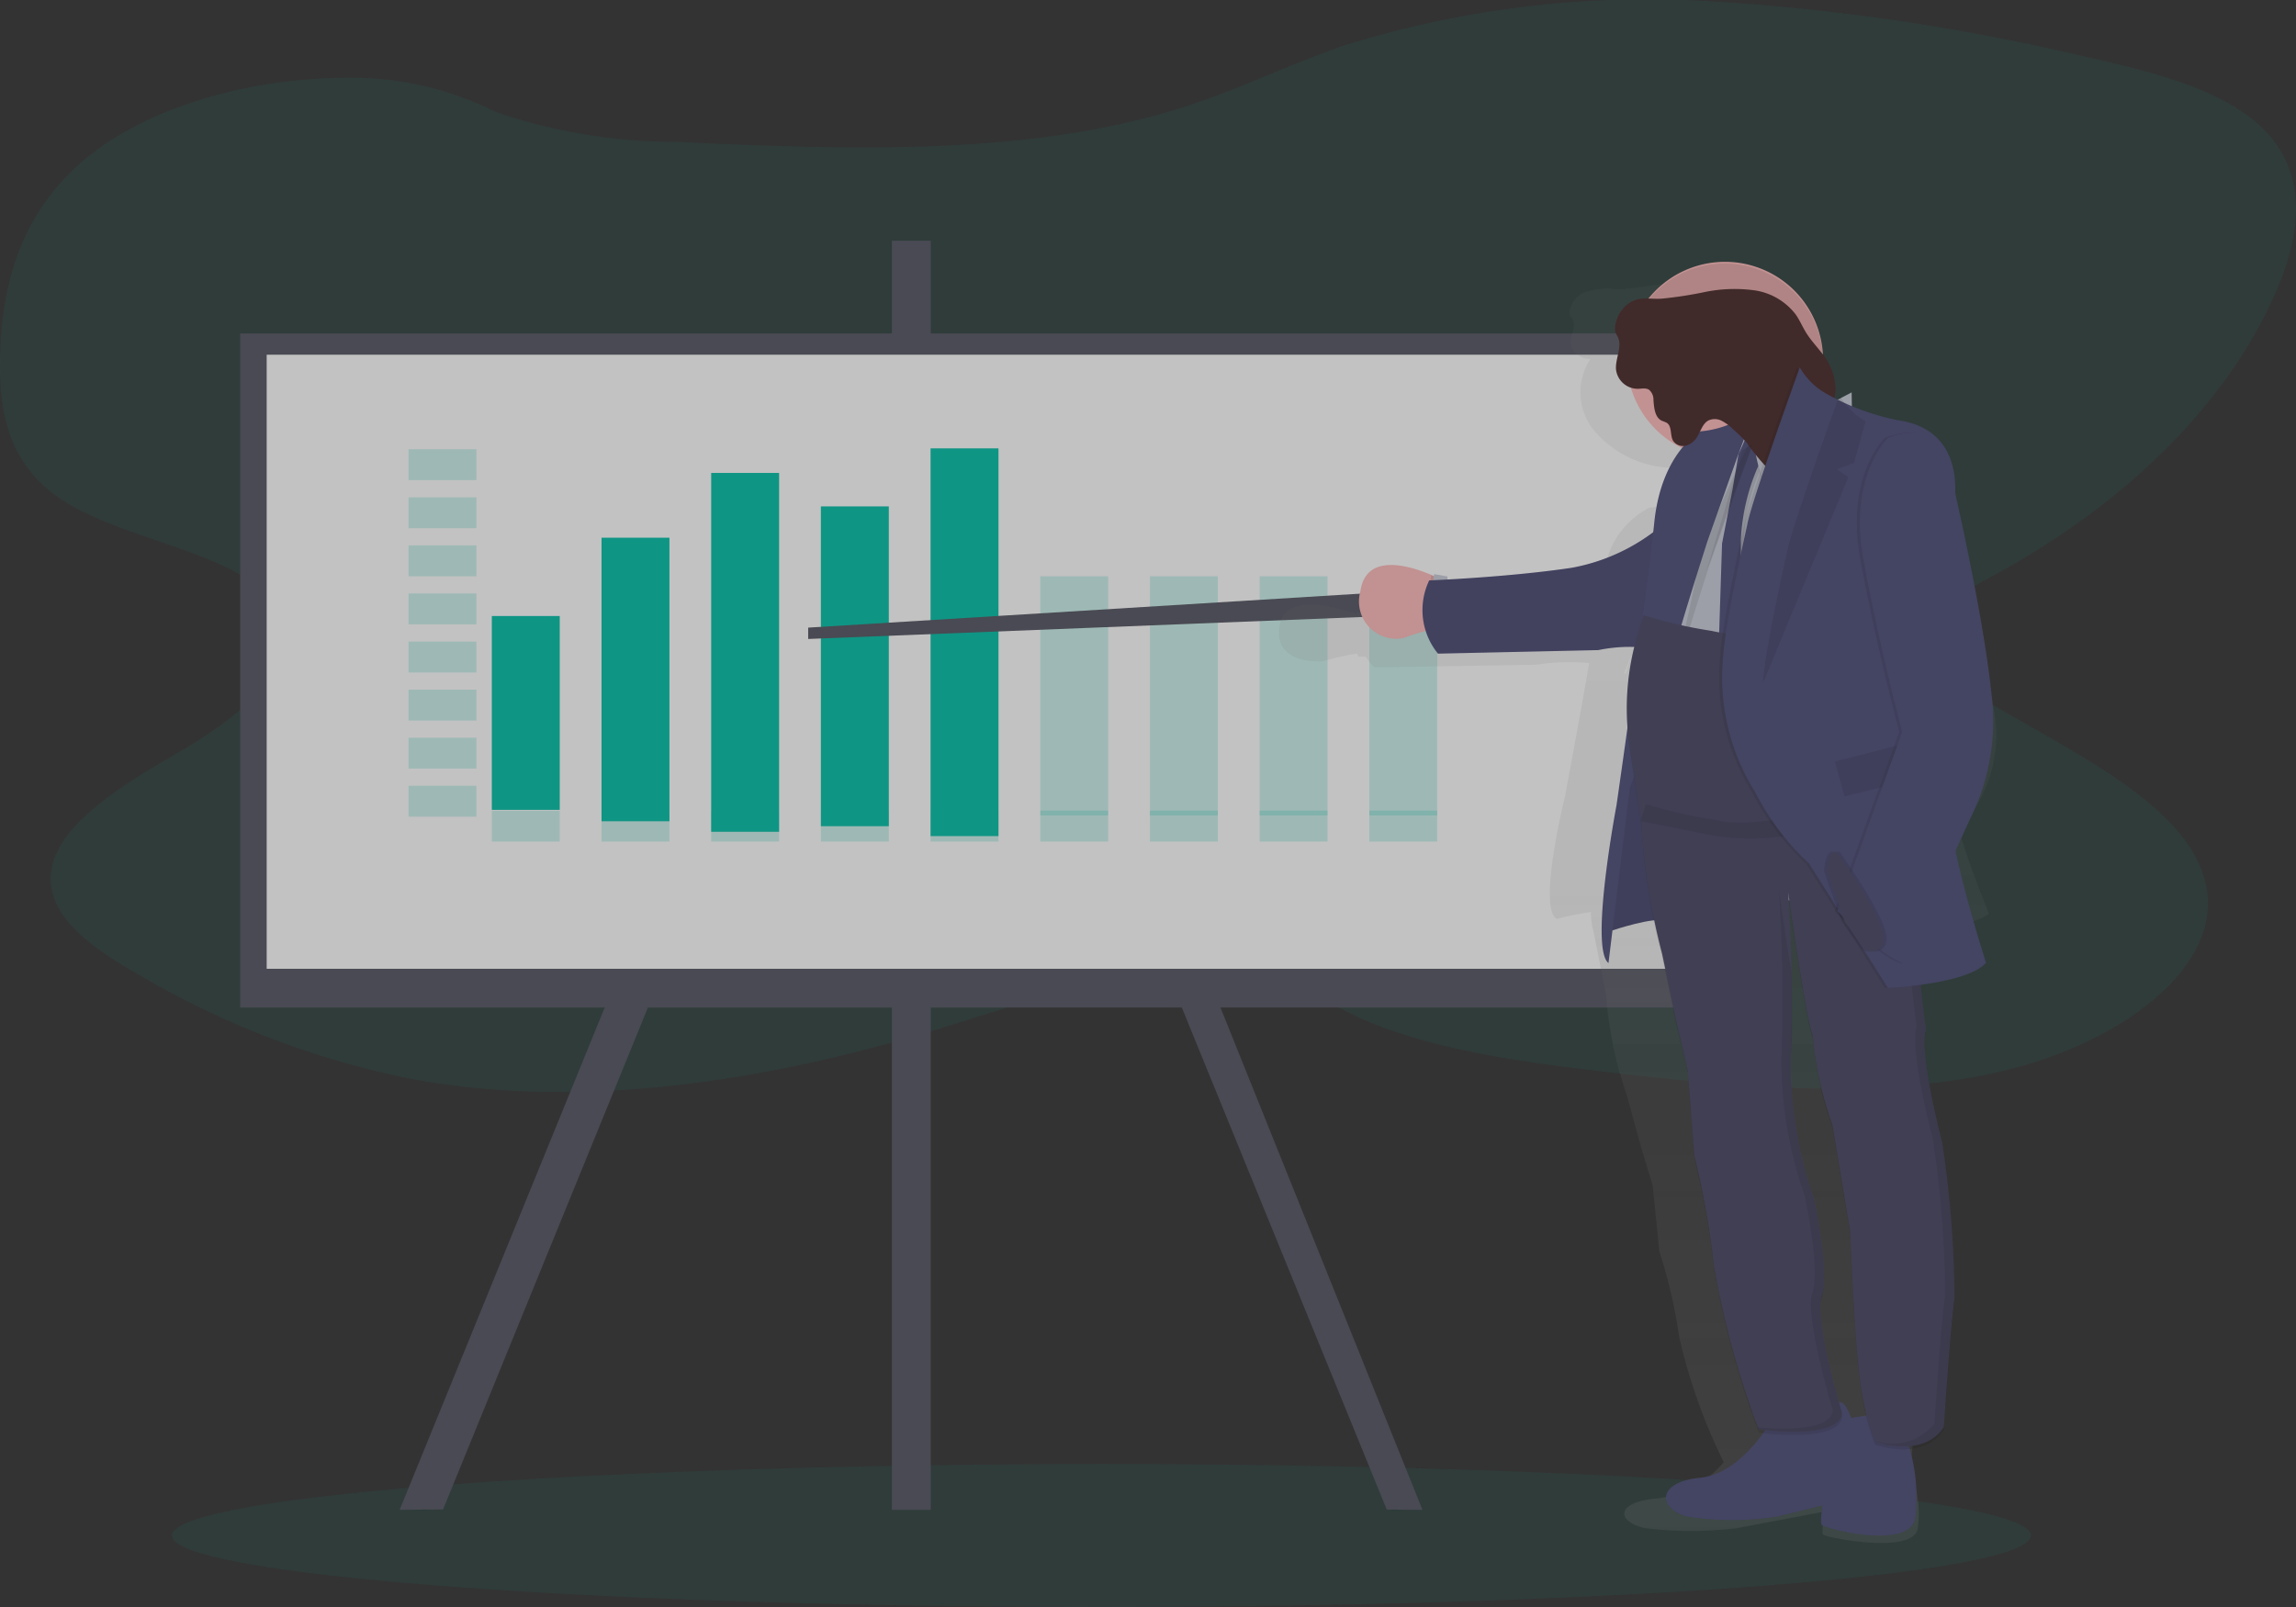 <svg xmlns="http://www.w3.org/2000/svg" xmlns:xlink="http://www.w3.org/1999/xlink" width="100" height="70" viewBox="0 0 100 70"><rect x="0" y="0" width="100" height="70" fill="#333333" stroke="none"/><defs><style>.a{opacity:0.7;}.b,.g{fill:#00bfa6;}.b,.d,.p{opacity:0.1;}.c{fill:#535461;}.e{fill:#fff;}.f{opacity:0.2;}.h{fill:url(#a);}.i{fill:#4c4c78;}.j{fill:#ffb9b9;}.k{fill:#cbcdda;}.l{opacity:0.05;}.m{fill:none;stroke:blue;stroke-miterlimit:10;}.n{fill:#474463;}.o{fill:#472727;}</style><linearGradient id="a" x1="-2.392" y1="1" x2="-2.392" gradientUnits="objectBoundingBox"><stop offset="0" stop-color="gray" stop-opacity="0.251"/><stop offset="0.54" stop-color="gray" stop-opacity="0.122"/><stop offset="1" stop-color="gray" stop-opacity="0.102"/></linearGradient></defs><g class="a" transform="translate(-0.048 0.023)"><ellipse class="b" cx="40.482" cy="3.113" rx="40.482" ry="3.113" transform="translate(7.54 63.751)"/><path class="b" d="M81.245,41.029c-2.57,2.421-3.221,5.49-3.256,8.433-.025,2.075.328,4.326,2.48,5.856,2.834,2.013,8.275,2.41,9.679,4.983,1.245,2.286-1.652,4.586-4.435,6.2s-5.979,3.589-5.459,5.992c.329,1.534,2.137,2.739,3.939,3.75a38.135,38.135,0,0,0,11.621,4.432c7.878,1.486,16.387-.052,23.769-2.381,4.544-1.433,9.82-3.192,14.333-1.718a34.222,34.222,0,0,1,3.3,1.464c3.194,1.408,7.095,1.926,10.891,2.366,5.564.647,11.412,1.187,16.773.02s9.995-4.582,9.174-8.223c-.774-3.431-5.7-5.667-9.626-8.01-1.385-.827-2.795-1.923-2.45-3.125.274-.954,1.563-1.618,2.712-2.235,6.049-3.263,10.495-7.767,12.538-12.705.965-2.33,1.314-5.015-.84-6.98-1.737-1.585-4.715-2.346-7.547-2.973a96.152,96.152,0,0,0-16.168-2.41,44.359,44.359,0,0,0-16.143,1.918c-2.353.805-4.486,1.866-6.862,2.641-6.746,2.2-14.7,1.9-22.219,1.557a24.367,24.367,0,0,1-7.832-1.289,13.976,13.976,0,0,0-5.65-1.49C89.089,36.922,84.04,38.392,81.245,41.029Z" transform="translate(-77.94 -33.72)"/><path class="c" d="M210.154,303.9l-.115.237-.743,1.526-7.793,16-13.223,32.4-1.89.015,13.231-32.415,9.016-18.516.66.326.743.368Z" transform="translate(-168.935 -288.335)"/><path class="c" d="M435.68,354.081l-1.556-.015-13.225-32.4-7.588-15.581-.947-1.946-.116-.237.116-.057.947-.469.455-.225,8.881,18.516Z" transform="translate(-373.678 -288.335)"/><rect class="c" width="1.691" height="55.283" transform="translate(38.894 10.463)"/><path class="c" d="M471.932,207.69a2.154,2.154,0,0,0-2.152,2.152v.769a2.152,2.152,0,1,0,4.3,0v-.769A2.155,2.155,0,0,0,471.932,207.69Zm1.614,2.917a1.615,1.615,0,1,1-3.23,0v-.769a1.615,1.615,0,1,1,3.23,0Z" transform="translate(-432.346 -193.301)"/><path class="d" d="M334.072,284.248h-1.748l-7.588-15.581v15.581h-1.69v-16l-7.793,16H313.37l9.016-18.516.66.326V261.38h1.69v4.577l.455-.225Z" transform="translate(-283.936 -241.308)"/><path class="d" d="M474.08,229.08v.692a2.152,2.152,0,1,1-4.3,0v-.692h.538v.692a1.615,1.615,0,1,0,3.23,0v-.692Z" transform="translate(-432.342 -212.809)"/><rect class="c" width="65.027" height="29.362" transform="translate(10.509 14.502)"/><rect class="e" width="62.567" height="26.749" transform="translate(11.663 15.428)"/><g class="f" transform="translate(17.841 19.545)"><rect class="g" width="2.958" height="1.347"/></g><g class="f" transform="translate(17.841 21.64)"><rect class="g" width="2.958" height="1.347"/></g><g class="f" transform="translate(17.841 23.734)"><rect class="g" width="2.958" height="1.347"/></g><g class="f" transform="translate(17.841 25.828)"><rect class="g" width="2.958" height="1.347"/></g><g class="f" transform="translate(17.841 27.923)"><rect class="g" width="2.958" height="1.347"/></g><g class="f" transform="translate(17.841 30.017)"><rect class="g" width="2.958" height="1.347"/></g><g class="f" transform="translate(17.841 32.111)"><rect class="g" width="2.958" height="1.347"/></g><g class="f" transform="translate(17.841 34.205)"><rect class="g" width="2.958" height="1.347"/></g><g class="f" transform="translate(21.469 35.288)"><rect class="g" width="2.958" height="1.347"/></g><g class="f" transform="translate(26.247 35.288)"><rect class="g" width="2.958" height="1.347"/></g><g class="f" transform="translate(31.023 35.288)"><rect class="g" width="2.958" height="1.347"/></g><g class="f" transform="translate(35.801 35.288)"><rect class="g" width="2.958" height="1.347"/></g><g class="f" transform="translate(40.578 35.288)"><rect class="g" width="2.958" height="1.347"/></g><g class="f" transform="translate(45.356 35.288)"><rect class="g" width="2.958" height="1.347"/></g><g class="f" transform="translate(50.132 35.288)"><rect class="g" width="2.958" height="1.347"/></g><g class="f" transform="translate(54.91 35.288)"><rect class="g" width="2.958" height="1.347"/></g><g class="f" transform="translate(59.687 35.288)"><rect class="g" width="2.958" height="1.347"/></g><rect class="g" width="2.958" height="8.444" transform="translate(21.469 26.81)"/><rect class="g" width="2.958" height="12.352" transform="translate(26.247 23.399)"/><rect class="g" width="2.958" height="15.631" transform="translate(31.023 20.578)"/><rect class="g" width="2.958" height="13.931" transform="translate(35.801 22.035)"/><rect class="g" width="2.958" height="16.889" transform="translate(40.578 19.508)"/><g class="f" transform="translate(45.356 25.078)"><rect class="g" width="2.958" height="10.421"/></g><g class="f" transform="translate(50.132 25.078)"><rect class="g" width="2.958" height="10.421"/></g><g class="f" transform="translate(54.91 25.078)"><rect class="g" width="2.958" height="10.421"/></g><g class="f" transform="translate(59.687 25.078)"><rect class="g" width="2.958" height="10.421"/></g><path class="c" d="M403.28,308.39l-25.33,1.559v.494l25.87-1.026Z" transform="translate(-342.703 -282.633)"/><path class="h" d="M727.267,174.689a5.989,5.989,0,0,0,.973-4.291,58.419,58.419,0,0,0-1.626-6.862s.553-2.376-2.448-2.71a13.008,13.008,0,0,1-3.2-.909,2.814,2.814,0,0,1-1.146-.878s-.018.039-.052.111a1.219,1.219,0,0,1-.081-.111s-.007.014-.019.04l-.51-.608-.188.15a3.922,3.922,0,0,1-.521-.719,3.334,3.334,0,0,0,.372-.091.783.783,0,0,0,.3-.149.522.522,0,0,0,.138-.263,2.464,2.464,0,0,0,.069-.923,3.508,3.508,0,0,1-.07-.723c.023-.259.143-.51.159-.77a1.739,1.739,0,0,0-.635-1.257,9.048,9.048,0,0,1-.654-.649c-.165-.2-.284-.423-.462-.619a3.042,3.042,0,0,0-1.824-.818,8.438,8.438,0,0,0-2.16.054c-.625.08-1.25.2-1.875.224a2.97,2.97,0,0,0-1.491.16,1.077,1.077,0,0,0-.581.8.328.328,0,0,0,.016.16,1.075,1.075,0,0,0,.1.156c.222.335-.116.734-.072,1.108a.884.884,0,0,0,.854.645c-.02.032-.042.063-.06.1a2.643,2.643,0,0,0,.219,3.009,4.581,4.581,0,0,0,3.31,1.627l.194.114c.438.259.929.57,1.4.908l-.009.006-.077-.034a4.372,4.372,0,0,1-.454.24,5.151,5.151,0,0,1-1.942.5,3.652,3.652,0,0,0-1.916,2.488,9.5,9.5,0,0,1-4.2,1.585c-2.8.319-6.252.424-6.252.424a1.2,1.2,0,0,0-.068.109l-.319-.045a.342.342,0,0,1-.014.08l-.125-.043c-.989-.331-2.964-.814-3.214.517-.336,1.785,1.886,1.58,1.886,1.58a12.81,12.81,0,0,1,1.347-.314l.124-.018a.5.5,0,0,0,.088.131h.3a2.733,2.733,0,0,0,.378.471l7.042-.118a9.6,9.6,0,0,1,2.314-.073c-.484,2.775-1.057,5.819-1.057,5.819s-1.2,4.82-.359,5.324q.73-.187,1.486-.3a4.024,4.024,0,0,0,.123.887l.537,2.691a17.525,17.525,0,0,0,.905,4.391l.615,2.244.515,1.7.29,2.878a21.648,21.648,0,0,1,.861,3.708,24.741,24.741,0,0,0,1.945,5.47,4.6,4.6,0,0,1-2.839,1.57c-1.855.137-1.9.994-.6,1.3a16.557,16.557,0,0,0,4.024,0l3.847-.729c-.116.544-.176.973-.092,1.02.246.137,3.979.878,4.114-.308q.016-.147.028-.285a4.738,4.738,0,0,0-.391-2.244c-.03-.071-.057-.143-.081-.215a1.435,1.435,0,0,0,.152-.151s.269-3.2.47-4.351a2.681,2.681,0,0,0,.031-.33,32.9,32.9,0,0,0-.563-5,14.7,14.7,0,0,1-.779-3.438.818.818,0,0,1,.059-.265.23.23,0,0,0-.01-.057.127.127,0,0,1,.016-.046,19.6,19.6,0,0,1-.353-3.438,2.082,2.082,0,0,1,.1-.567,2.894,2.894,0,0,0,.1-.74c.052-.878-.008-2.4-.092-3.818a.659.659,0,0,0,.026-.076.583.583,0,0,0-.051-.335c-.006-.092-.011-.183-.018-.273a2.55,2.55,0,0,0,.088-.285h.054v.006s3.5-.129,4.309-.848c0,0-.814-1.938-1.265-3.513Zm-15.1-6.027-.055-.015c.089-.24.194-.518.313-.81C712.328,168.153,712.24,168.44,712.172,168.662Zm3.555-7.943.016.011-.017-.007Zm4.376,41.559a13.354,13.354,0,0,1-.914-3.492.781.781,0,0,1,.057-.248,1.453,1.453,0,0,0,.1-.541,11.214,11.214,0,0,0-.429-2.818,11.559,11.559,0,0,1-1.042-4.376c0-.049.007-.1.011-.146.019-.184.033-.382.044-.592v0c.043-.748.033-1.649.005-2.489l-.006-.031c-.039-1.112-.11-2.113-.141-2.509a44.133,44.133,0,0,0,1.059,4.719,9.585,9.585,0,0,0,.872,3.034l.784,3.614a46.231,46.231,0,0,0,.536,5.516,11.271,11.271,0,0,0,.372,1.144c-.135.485-.354,1.3-.5,1.969a10.46,10.46,0,0,0-.81-2.75Z" transform="translate(-641.321 -139.332)"/><path class="i" d="M846.1,781.271s-1.308,2.37-3.147,2.548-1.883,1.285-.6,1.684a12.6,12.6,0,0,0,3.989,0l3.855-.952s-.466-3.811-1.086-4.01S846.1,781.271,846.1,781.271Z" transform="translate(-768.862 -719.471)"/><path class="i" d="M924.388,785.851s-.975,4.387-.729,4.565,3.944,1.13,4.077-.4q.016-.193.028-.369a7.822,7.822,0,0,0-.388-2.9,2.322,2.322,0,0,1-.15-.9C927.287,785.231,924.388,785.851,924.388,785.851Z" transform="translate(-844.256 -724.007)"/><path class="j" d="M855.958,209.436s-2.991,7.348-2.459,4.988c.352-1.563-1.924-3.64-3.5-4.86-.8-.625-1.42-1.022-1.42-1.022s5.616-6.548,5.218-3.723a4.254,4.254,0,0,0,.306,2.28A5.975,5.975,0,0,0,855.958,209.436Z" transform="translate(-775.204 -190.293)"/><path class="j" d="M702.275,331.872a1.714,1.714,0,0,0-.685.043,10.288,10.288,0,0,0-1.335.405,1.626,1.626,0,0,1-1.869-2.043c.247-1.721,2.2-1.1,3.185-.669.333.147.554.27.554.27Z" transform="translate(-639.087 -304.547)"/><path class="d" d="M729.07,335.924a1.715,1.715,0,0,0-.685.043,6.414,6.414,0,0,1-.019-2.307c.333.147.554.27.554.27Z" transform="translate(-665.98 -308.628)"/><path class="k" d="M730.209,333.334l-.576-.1s-.295,1.98.091,2.5h.663Z" transform="translate(-667.123 -308.248)"/><path class="i" d="M816.238,365.5s-1.761-1.053-1.971.276-.488,3.6-.488,3.6l-.488,2.891-.631,5.793.089.986s1.876-.631,2.315-.409.8-2.437.8-2.437l.729-2.748.11-5.827Z" transform="translate(-742.491 -338.536)"/><path class="d" d="M816.238,365.5s-1.761-1.053-1.971.276-.488,3.6-.488,3.6l-.488,2.891-.631,5.793.089.986s1.876-.631,2.315-.409.8-2.437.8-2.437l.729-2.748.11-5.827Z" transform="translate(-742.491 -338.536)"/><path class="i" d="M742.525,303.4a8.449,8.449,0,0,1-4.6,2.476c-2.775.415-6.2.549-6.2.549a3,3,0,0,0,.382,3.19l6.981-.154a6.749,6.749,0,0,1,2.742,0Z" transform="translate(-669.429 -281.166)"/><path class="l" d="M742.525,303.4a8.449,8.449,0,0,1-4.6,2.476c-2.775.415-6.2.549-6.2.549a3,3,0,0,0,.382,3.19l6.981-.154a6.749,6.749,0,0,1,2.742,0Z" transform="translate(-669.429 -281.166)"/><path class="m" d="M692.29,384.58" transform="translate(-633.41 -355.102)"/><path class="d" d="M853.808,207.035a3.924,3.924,0,0,1-3.584,2.534c-.076,0-.15,0-.224-.005-.8-.625-1.42-1.022-1.42-1.022s5.616-6.548,5.218-3.723A4.168,4.168,0,0,0,853.808,207.035Z" transform="translate(-775.06 -190.037)"/><path class="j" d="M831.823,177.284a4.272,4.272,0,1,1-1.25-3.032,4.281,4.281,0,0,1,1.25,3.032Z" transform="translate(-752.373 -161.618)"/><path class="k" d="M844.942,277.092s-9.548.843-9.9-.376.974-4.52.974-4.52l-.431-4.609-.016-.176s1.2-4.986,1.152-5.384a53.912,53.912,0,0,1,2.33-5.4c.048-.1.073-.153.073-.153l.076.044.033.02.468.273,1.847-.438,2.227-1.166.208,12.755Z" transform="translate(-763.081 -238.138)"/><path class="d" d="M862.917,268.662a.761.761,0,0,0-.909.476,6.766,6.766,0,0,1-.354.82l-.254,1.517-.466,2.4-.344,10.6.155,1.883.853-1.517.155-9.91V273.7a8.924,8.924,0,0,1,.711-3.095l.119-.278.742-.953Z" transform="translate(-785.762 -250.123)"/><path class="i" d="M861.647,267.382a.76.76,0,0,0-.909.476,6.721,6.721,0,0,1-.355.82l-.254,1.518-.466,2.4-.343,10.6.155,1.884.853-1.522.155-9.9v-1.236a8.969,8.969,0,0,1,.711-3.095l.12-.278.742-.952Z" transform="translate(-784.613 -248.944)"/><path class="d" d="M882.148,241.31a17.346,17.346,0,0,1-3.058,2.681,6.955,6.955,0,0,0,.8,2.171,33.615,33.615,0,0,1,2.791-2.614l.352-.862Z" transform="translate(-802.574 -224.125)"/><path class="k" d="M882.148,240a17.346,17.346,0,0,1-3.058,2.681,6.955,6.955,0,0,0,.8,2.171,33.618,33.618,0,0,1,2.791-2.614l.352-.861Z" transform="translate(-802.574 -222.924)"/><path class="d" d="M844.3,267.37l-.023.063-.724,1.941-1.3,3.662s-.011.038-.034.1c-.215.667-1.368,4.286-1.6,5.337l-.016-.176s1.2-4.986,1.152-5.384a53.9,53.9,0,0,1,2.33-5.4c.065-.044.115-.081.149-.109Z" transform="translate(-767.751 -248.437)"/><path class="i" d="M817.315,267.36l-.748,2-1.3,3.662s-.011.038-.034.1c-.227.711-1.522,4.767-1.627,5.509-.118.815-1.746,5.219-1.746,5.219l-.93,7.626c-.834-.647.35-6.877.35-6.877s1.33-9.239,1.644-12.313,2.012-3.972,2.012-3.972a4.244,4.244,0,0,0,1.924-.651A4.064,4.064,0,0,0,817.315,267.36Z" transform="translate(-740.826 -249.548)"/><path class="d" d="M841.886,478.2c-.2,1.485-.465,5.627-.465,5.627-.93,1.4-2.991.642-2.991.642a9.328,9.328,0,0,1-.553-1.994c-.332-1.578-.531-7.134-.531-7.134l-.776-4.668a15.425,15.425,0,0,1-.864-3.922c-.313-.82-1.064-6.2-1.064-6.2a70.748,70.748,0,0,1,.112,7.378,17.875,17.875,0,0,0,1.018,5.978s.688,3.213.332,4.211.887,5.117.887,5.117c-.1,1.2-3.632.71-3.632.71a39.738,39.738,0,0,1-1.951-7.135,35.43,35.43,0,0,0-.853-4.793l-.288-3.723-.511-2.2-.609-2.9a29.183,29.183,0,0,1-.9-5.683l-.532-3.49a11.108,11.108,0,0,1,.4-4.811c.13-.46.234-.74.234-.74a20.926,20.926,0,0,0,2.958.677,5.186,5.186,0,0,0,1.511.121,33.665,33.665,0,0,0,6.751-1.238c.149-.045.228-.071.228-.071l.047.4.11.95.2,1.687s.6,9,.244,10.211.244,5.314.244,5.314c-.332.972.708,4.923.708,4.923A47.376,47.376,0,0,1,841.886,478.2Z" transform="translate(-756.711 -421.561)"/><path class="n" d="M841.886,476.993c-.2,1.485-.465,5.627-.465,5.627-.93,1.4-2.991.642-2.991.642a9.328,9.328,0,0,1-.553-1.993c-.332-1.576-.531-7.135-.531-7.135l-.776-4.674a15.706,15.706,0,0,1-.864-3.927c-.313-.82-1.064-6.2-1.064-6.2a70.748,70.748,0,0,1,.112,7.378,17.91,17.91,0,0,0,1.018,5.982s.688,3.213.332,4.211.887,5.118.887,5.118c-.1,1.2-3.632.709-3.632.709a39.628,39.628,0,0,1-1.951-7.131,35.432,35.432,0,0,0-.853-4.793l-.288-3.722-.511-2.193-.609-2.9a29.2,29.2,0,0,1-.9-5.684l-.532-3.49a11.109,11.109,0,0,1,.4-4.811c.13-.458.234-.739.234-.739a20.947,20.947,0,0,0,2.958.676,5.148,5.148,0,0,0,1.511.121,33.666,33.666,0,0,0,6.751-1.238l.228-.07.047.4.11.951.2,1.687s.6,8.994.244,10.211.244,5.314.244,5.314c-.332.971.708,4.922.708,4.922A47.278,47.278,0,0,1,841.886,476.993Z" transform="translate(-756.711 -420.486)"/><path class="d" d="M835.021,177.319a4.272,4.272,0,0,1-.567,2.134,2.24,2.24,0,0,1-1.875-.453,9.21,9.21,0,0,1-.857-1.062,6.434,6.434,0,0,0-.612-.6,1.943,1.943,0,0,0-.482-.351.655.655,0,0,0-.578-.006c-.235.131-.313.424-.449.657a.879.879,0,0,1-.491.428.521.521,0,0,1-.587-.2c-.145-.249-.039-.638-.281-.79a1.55,1.55,0,0,0-.2-.081c-.313-.142-.349-.562-.376-.905a.564.564,0,0,0-.192-.45.883.883,0,0,0-.5-.042.645.645,0,0,1-.149-.011,4.281,4.281,0,0,1,8.2,1.735Z" transform="translate(-755.579 -161.571)"/><path class="o" d="M819.326,155.218a1.43,1.43,0,0,0-.576,1.036.534.534,0,0,0,.016.2,1.38,1.38,0,0,0,.1.2c.219.434-.116.949-.073,1.434a.953.953,0,0,0,.938.834c.169,0,.354-.05.5.042a.563.563,0,0,1,.192.45c.027.344.061.764.375.905a1.758,1.758,0,0,1,.2.081c.244.152.138.542.282.79a.521.521,0,0,0,.587.2.875.875,0,0,0,.49-.427c.134-.234.215-.521.45-.657a.652.652,0,0,1,.578.005,1.945,1.945,0,0,1,.482.352,6.308,6.308,0,0,1,.612.6,9.291,9.291,0,0,0,.857,1.061,2.369,2.369,0,0,0,2.424.3.735.735,0,0,0,.3-.192.765.765,0,0,0,.137-.341,4.133,4.133,0,0,0,.069-1.193,5.922,5.922,0,0,1-.07-.938c.022-.336.142-.66.158-1a2.564,2.564,0,0,0-.625-1.628c-.217-.28-.461-.54-.648-.84-.164-.26-.282-.547-.457-.8a2.756,2.756,0,0,0-1.809-1.06,6.427,6.427,0,0,0-2.14.071,17.385,17.385,0,0,1-1.863.289C820.262,155.043,819.822,154.858,819.326,155.218Z" transform="translate(-748.36 -142.009)"/><path class="d" d="M856.868,267.36l-.748,2-1.3,3.662s-.011.038-.034.1v.005l1.63-5.466A4.063,4.063,0,0,0,856.868,267.36Z" transform="translate(-780.475 -248.073)"/><path class="j" d="M932.445,479.353s.077,2.426-.576,3.035l-1.739-3.279,1.459-.71Z" transform="translate(-850.089 -441.465)"/><path class="d" d="M892.606,273.048c-.8.93-4.272,1.1-4.272,1.1l-3.438-5.418a11.133,11.133,0,0,1-2.342-3.108,9.412,9.412,0,0,1-1.393-5.965c.085-1.463,1.042-5.667,1.042-5.667.149-.946,2.292-6.877,2.292-6.877a3.045,3.045,0,0,0,1.134,1.134,10.56,10.56,0,0,0,3.171,1.175c2.976.432,2.427,3.506,2.427,3.506s.033,11.948-.15,13.378S892.606,273.048,892.606,273.048Z" transform="translate(-806.191 -231.134)"/><path class="k" d="M855.983,446.1l-.1.887-1.208-.443-.886-1.341.665-.521Z" transform="translate(-773.583 -407.558)"/><path class="d" d="M845.151,448.6l-.631.065-6.088.609a9.861,9.861,0,0,1-2.928-.144l-2.824-.565c.13-.458.234-.739.234-.739a20.952,20.952,0,0,0,2.958.676,5.149,5.149,0,0,0,1.511.121,33.666,33.666,0,0,0,6.751-1.238l.275.328Z" transform="translate(-761.178 -412.821)"/><g class="p" transform="translate(71.631 26.263)"><path d="M834.985,451.653a.546.546,0,0,1-.058-.033.03.03,0,0,1-.006.016Z" transform="translate(-834.92 -451.111)"/><path d="M934.477,470.224s-1.042-3.951-.709-4.922c0,0-.6-4.095-.243-5.314s-.245-10.211-.245-10.211l-.2-1.687-.11-.951-.046-.4-.229.07-.142.042.018.154.11.95.2,1.687s.6,9,.245,10.211.243,5.314.243,5.314c-.332.972.708,4.922.708,4.922a47.745,47.745,0,0,1,.532,6.758c-.2,1.484-.466,5.627-.466,5.627a2.4,2.4,0,0,1-2.6.75l.011.025s2.061.754,2.991-.642c0,0,.266-4.144.466-5.627A47.317,47.317,0,0,0,934.477,470.224Z" transform="translate(-921.473 -446.74)"/><path d="M885.413,584c.354-1-.332-4.211-.332-4.211a17.99,17.99,0,0,1-1.019-5.982c.083-1.062.078-2.518.043-3.855-.282-1.724-.553-3.647-.553-3.647a70.936,70.936,0,0,1,.113,7.377,17.955,17.955,0,0,0,1.018,5.983s.688,3.212.332,4.209.885,5.113.885,5.113c-.089.959-2.365.833-3.269.75l.034.092s3.523.488,3.633-.709C886.3,589.123,885.059,585,885.413,584Z" transform="translate(-877.659 -553.851)"/></g><path class="i" d="M893.87,273.048c-.8.93-4.272,1.1-4.272,1.1l-3.438-5.418a11.143,11.143,0,0,1-2.343-3.108,9.412,9.412,0,0,1-1.393-5.965c.084-1.463,1.042-5.667,1.042-5.667.149-.946,2.292-6.877,2.292-6.877a3.031,3.031,0,0,0,1.134,1.134,10.561,10.561,0,0,0,3.171,1.175c2.975.432,2.426,3.506,2.426,3.506s.033,11.948-.15,13.378S893.87,273.048,893.87,273.048Z" transform="translate(-807.322 -231.134)"/><path class="d" d="M886.7,250.024l-.748.278.5.349-3.72,8.973c.087-1.459,1.042-5.667,1.042-5.667.149-.946,2.292-6.877,2.292-6.877a3.031,3.031,0,0,0,1.134,1.134Z" transform="translate(-805.902 -229.888)"/><path class="d" d="M851.5,386.6l3.805-.98.5,1.545-3.889.948Z" transform="translate(-771.531 -353.449)"/><path class="d" d="M931.464,279.49s-1.729,1.627-1.076,5.251,1.7,7.56,1.7,7.56L929.27,300.1s1.961,2.044,2.925,2.292L935,296.156a9.516,9.516,0,0,0,.964-5.549c-.349-3.389-1.612-8.874-1.612-8.874S934.356,278.394,931.464,279.49Z" transform="translate(-849.319 -260.44)"/><path class="i" d="M932.7,279.49s-1.73,1.627-1.079,5.251,1.694,7.56,1.694,7.56L930.5,300.1s1.961,2.044,2.925,2.292l2.813-6.232a9.516,9.516,0,0,0,.964-5.549c-.349-3.389-1.612-8.874-1.612-8.874S935.59,278.394,932.7,279.49Z" transform="translate(-850.421 -260.44)"/><path class="d" d="M927.781,480.625s2.193,3.036,2.028,3.845a.492.492,0,0,1-.809.376l-.864-1.185-.776-2.216S927.436,480.489,927.781,480.625Z" transform="translate(-847.608 -443.535)"/><path class="d" d="M925.231,480.625s2.188,3.036,2.028,3.845a.492.492,0,0,1-.809.376l-.865-1.185-.775-2.216S924.886,480.489,925.231,480.625Z" transform="translate(-845.324 -443.535)"/><path class="n" d="M926.511,480.625s2.188,3.036,2.027,3.845a.492.492,0,0,1-.809.376l-.864-1.185-.775-2.216S926.165,480.489,926.511,480.625Z" transform="translate(-846.471 -443.535)"/></g></svg>
